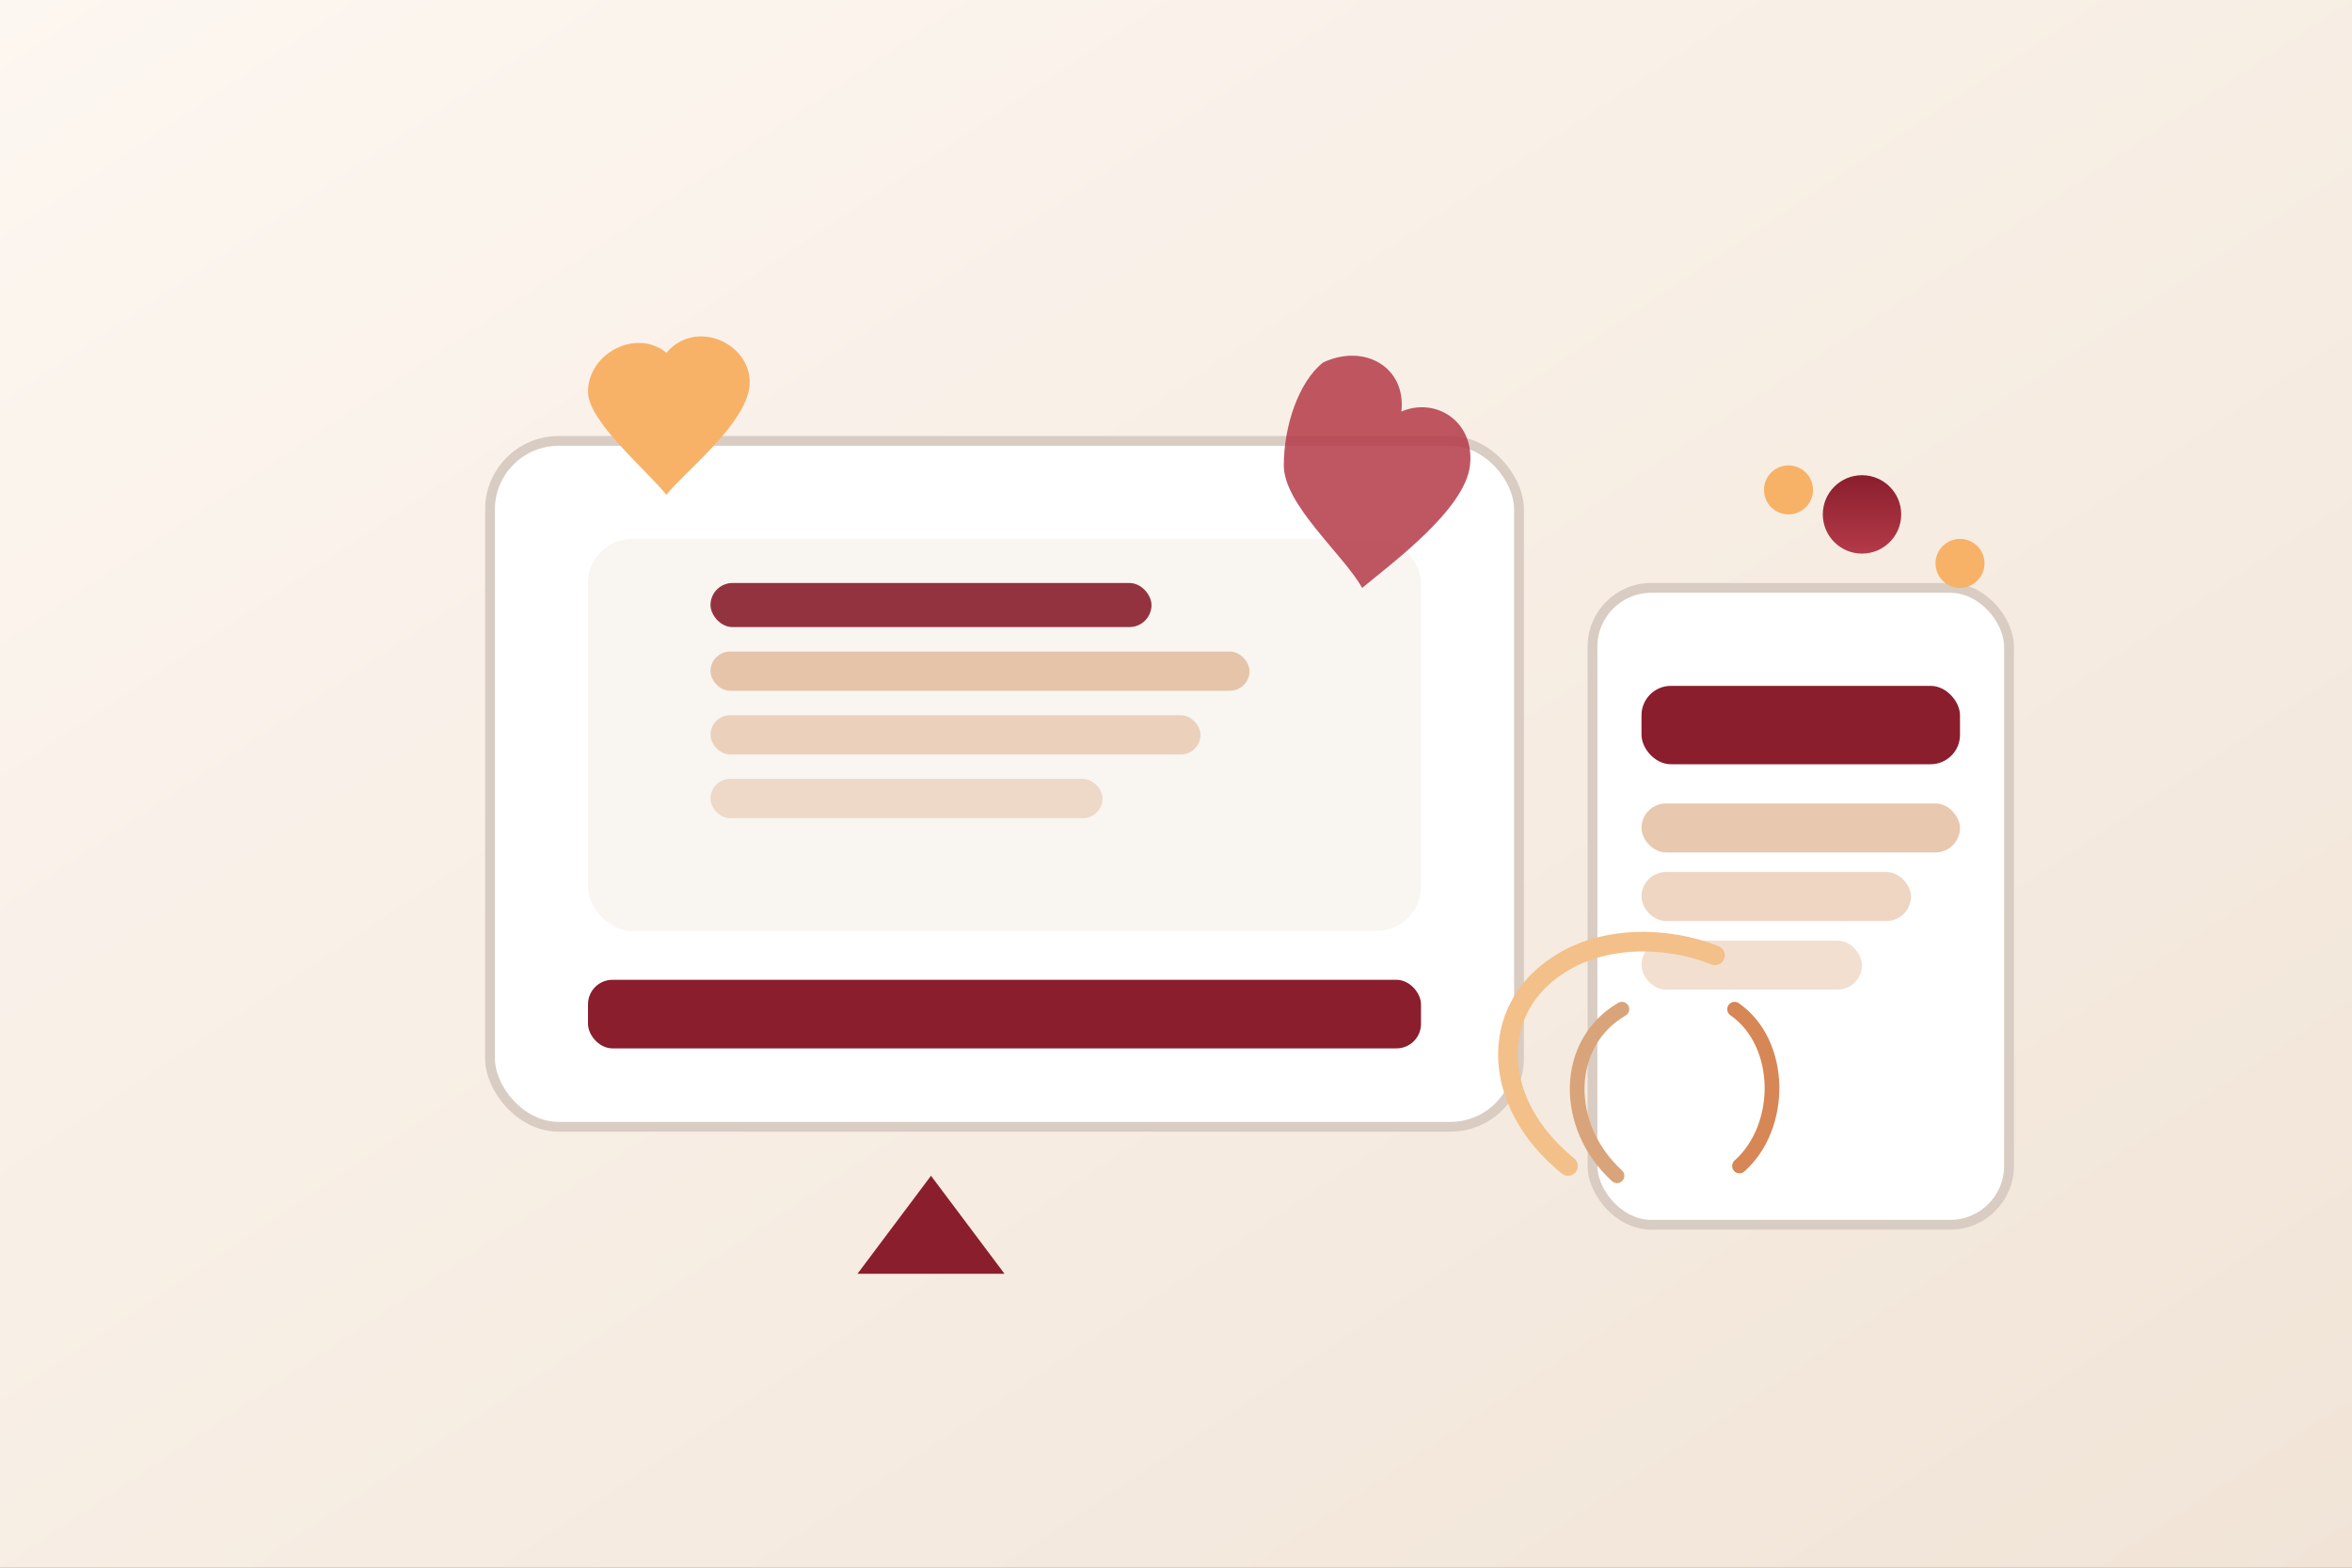 <svg width="960" height="640" viewBox="0 0 960 640" xmlns="http://www.w3.org/2000/svg" role="img" aria-labelledby="title desc">
  <rect x="0" y="0" width="960" height="640" fill="#808080" stroke="none"/>
  <title id="title">서강대 경제대학원 총동문회 웹 런치 일러스트</title>
  <desc id="desc">노트북과 모바일 화면이 동시에 열린 모습 위로 불꽃과 리본이 떠 있는 축하 장면</desc>
  <defs>
    <linearGradient id="bgGradient" x1="0" y1="0" x2="1" y2="1">
      <stop offset="0%" stop-color="#fdf7f1"/>
      <stop offset="100%" stop-color="#f1e4d7"/>
    </linearGradient>
    <linearGradient id="accentGradient" x1="0" y1="0" x2="0" y2="1">
      <stop offset="0%" stop-color="#8a1e2d"/>
      <stop offset="100%" stop-color="#b43a48"/>
    </linearGradient>
  </defs>
  <rect width="960" height="640" fill="url(#bgGradient)"/>
  <g transform="translate(120 120)">
    <rect x="80" y="60" width="420" height="280" rx="28" fill="#fff" stroke="#d9ccc2" stroke-width="4"/>
    <rect x="120" y="100" width="340" height="160" rx="18" fill="#f9f5f1"/>
    <rect x="120" y="280" width="340" height="28" rx="10" fill="#8a1e2d"/>
    <rect x="170" y="118" width="180" height="18" rx="9" fill="#8a1e2d" opacity="0.9"/>
    <rect x="170" y="146" width="220" height="16" rx="8" fill="#d9a47a" opacity="0.6"/>
    <rect x="170" y="172" width="200" height="16" rx="8" fill="#d9a47a" opacity="0.45"/>
    <rect x="170" y="198" width="160" height="16" rx="8" fill="#d9a47a" opacity="0.35"/>
    <rect x="530" y="120" width="170" height="260" rx="24" fill="#fff" stroke="#d9ccc2" stroke-width="4"/>
    <rect x="550" y="160" width="130" height="32" rx="12" fill="#8a1e2d"/>
    <rect x="550" y="208" width="130" height="20" rx="10" fill="#d9a47a" opacity="0.6"/>
    <rect x="550" y="236" width="110" height="20" rx="10" fill="#d9a47a" opacity="0.45"/>
    <rect x="550" y="264" width="90" height="20" rx="10" fill="#d9a47a" opacity="0.35"/>
    <path d="M260 360L290 400L230 400Z" fill="#8a1e2d"/>
    <circle cx="640" cy="90" r="16" fill="url(#accentGradient)"/>
    <circle cx="680" cy="110" r="10" fill="#f7b267"/>
    <circle cx="610" cy="80" r="10" fill="#f7b267"/>
    <path d="M120 40C120 24 140 14 152 24C164 10 186 20 186 36C186 52 160 72 152 82C144 72 120 52 120 40Z" fill="#f7b267"/>
    <path d="M420 28C437 20 454 30 452 48C466 42 482 52 480 70C478 88 448 110 436 120C428 106 404 86 404 70C404 54 410 36 420 28Z" fill="#b43a48" opacity="0.85"/>
    <path d="M520 356C488 330 488 292 516 274C534 262 560 262 580 270" stroke="#f3c089" stroke-width="8" stroke-linecap="round" stroke-linejoin="round" fill="none"/>
    <path d="M540 360C518 340 518 306 542 292" stroke="#d9a47a" stroke-width="6" stroke-linecap="round" stroke-linejoin="round" fill="none"/>
    <path d="M590 356C608 340 608 306 588 292" stroke="#d78655" stroke-width="6" stroke-linecap="round" stroke-linejoin="round" fill="none"/>
  </g>
</svg>
